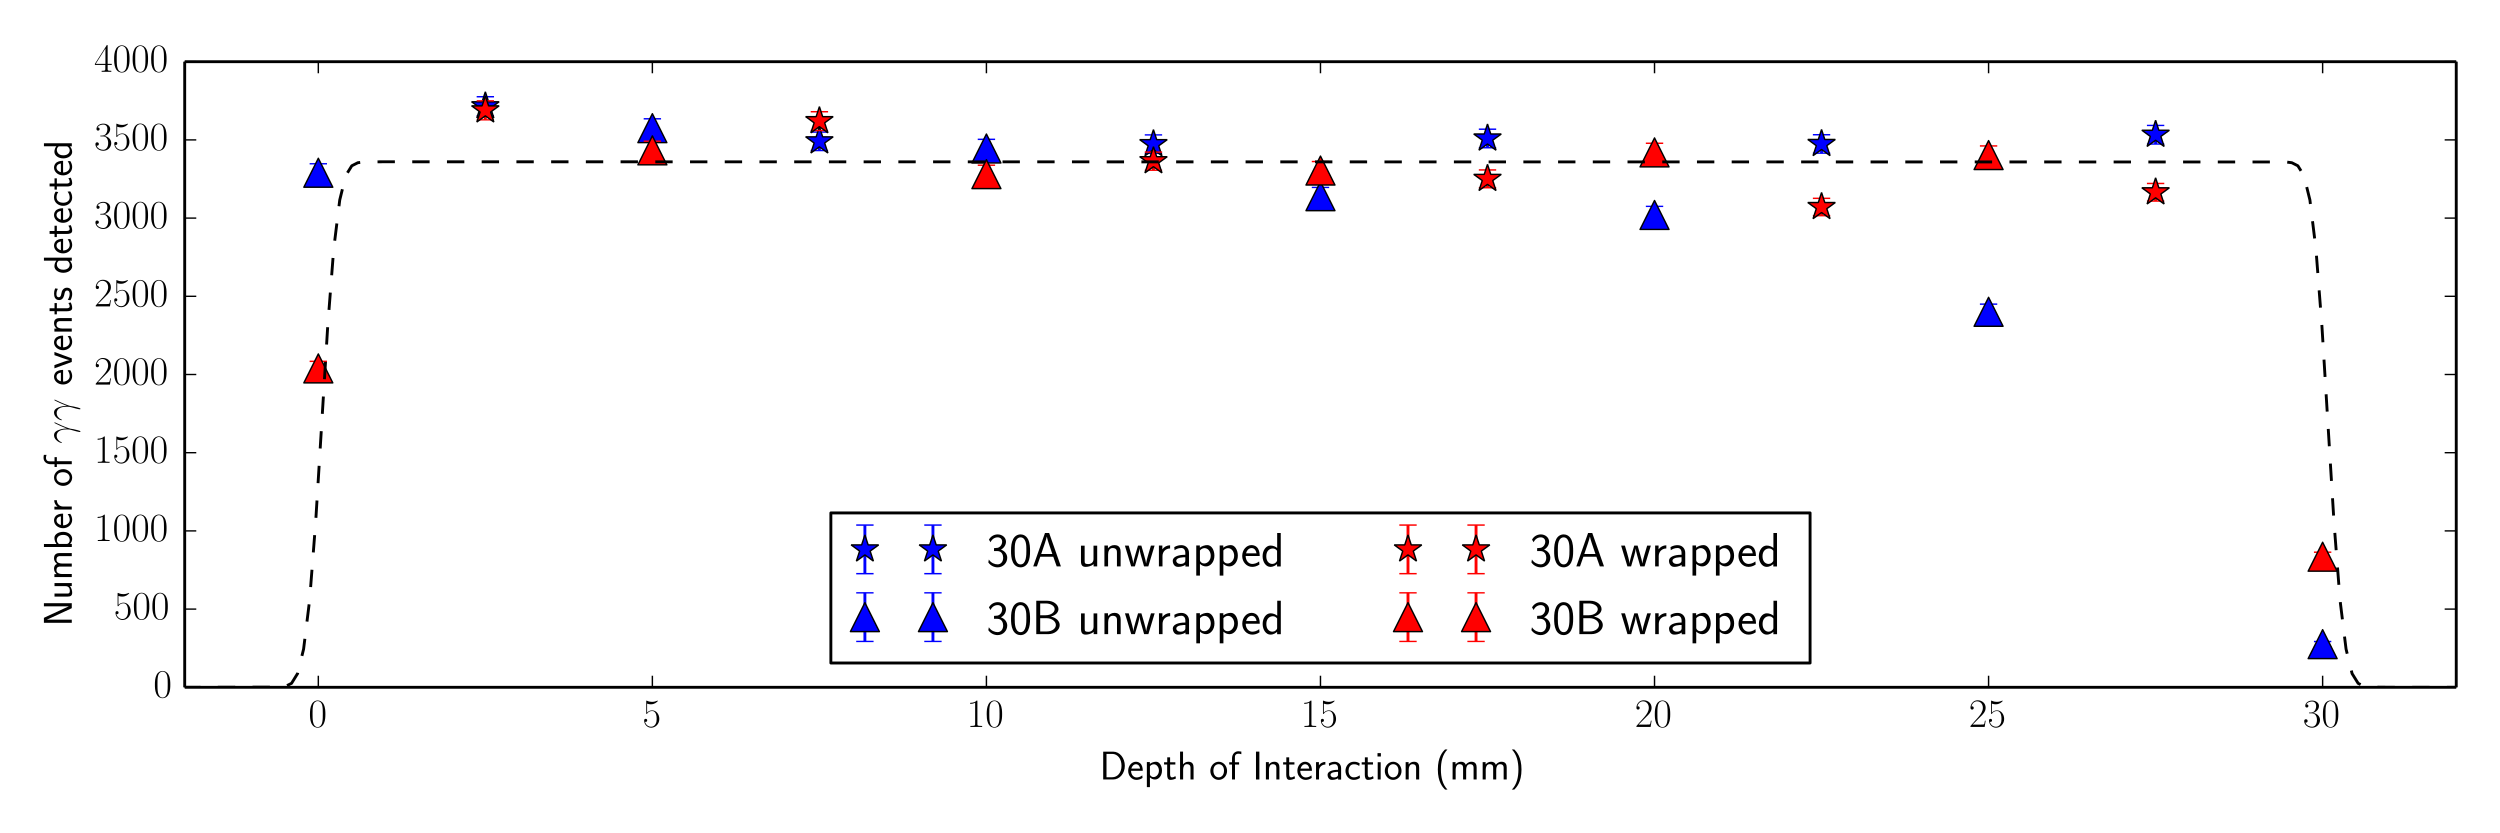 <?xml version="1.0" encoding="utf-8" standalone="no"?>
<!DOCTYPE svg PUBLIC "-//W3C//DTD SVG 1.1//EN"
  "http://www.w3.org/Graphics/SVG/1.1/DTD/svg11.dtd">
<!-- Created with matplotlib (http://matplotlib.org/) -->
<svg height="288pt" version="1.1" viewBox="0 0 864 288" width="864pt" xmlns="http://www.w3.org/2000/svg" xmlns:xlink="http://www.w3.org/1999/xlink">
 <defs>
  <style type="text/css">
*{stroke-linecap:butt;stroke-linejoin:round;}
  </style>
 </defs>
 <g id="figure_1">
  <g id="patch_1">
   <path d="
M0 288
L864 288
L864 0
L0 0
z
" style="fill:#ffffff;"/>
  </g>
  <g id="axes_1">
   <g id="patch_2">
    <path d="
M63.832 237.534
L848.88 237.534
L848.88 21.319
L63.832 21.319
z
" style="fill:#ffffff;"/>
   </g>
   <g id="LineCollection_1">
    <defs>
     <path d="
M283.184 -235.974
L283.184 -242.361" id="C0_0_dd005ab86e"/>
     <path d="
M744.977 -238.225
L744.977 -244.651" id="C0_1_068e85c18d"/>
     <path d="
M514.08 -236.939
L514.08 -243.343" id="C0_2_9e0bfb5cb3"/>
     <path d="
M398.632 -235.009
L398.632 -241.38" id="C0_3_3a2f0aaa76"/>
     <path d="
M629.528 -235.063
L629.528 -241.435" id="C0_4_5a9cac3dca"/>
     <path d="
M167.735 -247.981
L167.735 -254.57" id="C0_5_34512f2966"/>
    </defs>
    <g clip-path="url(#pf228d49d95)">
     <use style="fill:none;stroke:#0000ff;" x="0.0" xlink:href="#C0_0_dd005ab86e" y="288.0"/>
    </g>
    <g clip-path="url(#pf228d49d95)">
     <use style="fill:none;stroke:#0000ff;" x="0.0" xlink:href="#C0_1_068e85c18d" y="288.0"/>
    </g>
    <g clip-path="url(#pf228d49d95)">
     <use style="fill:none;stroke:#0000ff;" x="0.0" xlink:href="#C0_2_9e0bfb5cb3" y="288.0"/>
    </g>
    <g clip-path="url(#pf228d49d95)">
     <use style="fill:none;stroke:#0000ff;" x="0.0" xlink:href="#C0_3_3a2f0aaa76" y="288.0"/>
    </g>
    <g clip-path="url(#pf228d49d95)">
     <use style="fill:none;stroke:#0000ff;" x="0.0" xlink:href="#C0_4_5a9cac3dca" y="288.0"/>
    </g>
    <g clip-path="url(#pf228d49d95)">
     <use style="fill:none;stroke:#0000ff;" x="0.0" xlink:href="#C0_5_34512f2966" y="288.0"/>
    </g>
   </g>
   <g id="LineCollection_2">
    <defs>
     <path d="
M802.701 -64.487
L802.701 -66.282" id="C1_0_1e16db4cd5"/>
     <path d="
M571.804 -210.738
L571.804 -216.679" id="C1_1_5142bb6d1f"/>
     <path d="
M687.252 -177.6
L687.252 -182.898" id="C1_2_e90e1378f1"/>
     <path d="
M456.356 -217.166
L456.356 -223.224" id="C1_3_a135f3eb82"/>
     <path d="
M340.908 -233.509
L340.908 -239.854" id="C1_4_4674675a55"/>
     <path d="
M225.459 -240.476
L225.459 -246.94" id="C1_5_c57f8a6227"/>
     <path d="
M110.011 -225.202
L110.011 -231.403" id="C1_6_d90efc4590"/>
    </defs>
    <g clip-path="url(#pf228d49d95)">
     <use style="fill:none;stroke:#0000ff;" x="0.0" xlink:href="#C1_0_1e16db4cd5" y="288.0"/>
    </g>
    <g clip-path="url(#pf228d49d95)">
     <use style="fill:none;stroke:#0000ff;" x="0.0" xlink:href="#C1_1_5142bb6d1f" y="288.0"/>
    </g>
    <g clip-path="url(#pf228d49d95)">
     <use style="fill:none;stroke:#0000ff;" x="0.0" xlink:href="#C1_2_e90e1378f1" y="288.0"/>
    </g>
    <g clip-path="url(#pf228d49d95)">
     <use style="fill:none;stroke:#0000ff;" x="0.0" xlink:href="#C1_3_a135f3eb82" y="288.0"/>
    </g>
    <g clip-path="url(#pf228d49d95)">
     <use style="fill:none;stroke:#0000ff;" x="0.0" xlink:href="#C1_4_4674675a55" y="288.0"/>
    </g>
    <g clip-path="url(#pf228d49d95)">
     <use style="fill:none;stroke:#0000ff;" x="0.0" xlink:href="#C1_5_c57f8a6227" y="288.0"/>
    </g>
    <g clip-path="url(#pf228d49d95)">
     <use style="fill:none;stroke:#0000ff;" x="0.0" xlink:href="#C1_6_d90efc4590" y="288.0"/>
    </g>
   </g>
   <g id="LineCollection_3">
    <defs>
     <path d="
M283.184 -242.888
L283.184 -249.393" id="C2_0_68d7a0f450"/>
     <path d="
M398.632 -229.168
L398.632 -235.438" id="C2_1_573d7e7adb"/>
     <path d="
M514.08 -223.113
L514.08 -229.277" id="C2_2_b6a5a98b2b"/>
     <path d="
M744.977 -218.505
L744.977 -224.587" id="C2_3_17c2dd6952"/>
     <path d="
M167.735 -246.587
L167.735 -253.153" id="C2_4_93d9c0162a"/>
     <path d="
M629.528 -213.47
L629.528 -219.46" id="C2_5_8fad44266c"/>
    </defs>
    <g clip-path="url(#pf228d49d95)">
     <use style="fill:none;stroke:#ff0000;" x="0.0" xlink:href="#C2_0_68d7a0f450" y="288.0"/>
    </g>
    <g clip-path="url(#pf228d49d95)">
     <use style="fill:none;stroke:#ff0000;" x="0.0" xlink:href="#C2_1_573d7e7adb" y="288.0"/>
    </g>
    <g clip-path="url(#pf228d49d95)">
     <use style="fill:none;stroke:#ff0000;" x="0.0" xlink:href="#C2_2_b6a5a98b2b" y="288.0"/>
    </g>
    <g clip-path="url(#pf228d49d95)">
     <use style="fill:none;stroke:#ff0000;" x="0.0" xlink:href="#C2_3_17c2dd6952" y="288.0"/>
    </g>
    <g clip-path="url(#pf228d49d95)">
     <use style="fill:none;stroke:#ff0000;" x="0.0" xlink:href="#C2_4_93d9c0162a" y="288.0"/>
    </g>
    <g clip-path="url(#pf228d49d95)">
     <use style="fill:none;stroke:#ff0000;" x="0.0" xlink:href="#C2_5_8fad44266c" y="288.0"/>
    </g>
   </g>
   <g id="LineCollection_4">
    <defs>
     <path d="
M456.356 -225.953
L456.356 -232.167" id="C3_0_a6279b67ff"/>
     <path d="
M225.459 -232.865
L225.459 -239.2" id="C3_1_48dc298cf6"/>
     <path d="
M802.701 -94.039
L802.701 -97.162" id="C3_2_6059cbd971"/>
     <path d="
M687.252 -231.258
L687.252 -237.564" id="C3_3_b8caad5b9a"/>
     <path d="
M571.804 -232.169
L571.804 -238.491" id="C3_4_1a43358975"/>
     <path d="
M110.011 -158.241
L110.011 -163.122" id="C3_5_792f2714ff"/>
     <path d="
M340.908 -224.72
L340.908 -230.913" id="C3_6_63094a6a36"/>
    </defs>
    <g clip-path="url(#pf228d49d95)">
     <use style="fill:none;stroke:#ff0000;" x="0.0" xlink:href="#C3_0_a6279b67ff" y="288.0"/>
    </g>
    <g clip-path="url(#pf228d49d95)">
     <use style="fill:none;stroke:#ff0000;" x="0.0" xlink:href="#C3_1_48dc298cf6" y="288.0"/>
    </g>
    <g clip-path="url(#pf228d49d95)">
     <use style="fill:none;stroke:#ff0000;" x="0.0" xlink:href="#C3_2_6059cbd971" y="288.0"/>
    </g>
    <g clip-path="url(#pf228d49d95)">
     <use style="fill:none;stroke:#ff0000;" x="0.0" xlink:href="#C3_3_b8caad5b9a" y="288.0"/>
    </g>
    <g clip-path="url(#pf228d49d95)">
     <use style="fill:none;stroke:#ff0000;" x="0.0" xlink:href="#C3_4_1a43358975" y="288.0"/>
    </g>
    <g clip-path="url(#pf228d49d95)">
     <use style="fill:none;stroke:#ff0000;" x="0.0" xlink:href="#C3_5_792f2714ff" y="288.0"/>
    </g>
    <g clip-path="url(#pf228d49d95)">
     <use style="fill:none;stroke:#ff0000;" x="0.0" xlink:href="#C3_6_63094a6a36" y="288.0"/>
    </g>
   </g>
   <g id="line2d_1">
    <defs>
     <path d="
M3 1.83697e-16
L-3 -1.83697e-16" id="mdde457ef1d" style="stroke:#0000ff;stroke-width:0.5;"/>
    </defs>
    <g clip-path="url(#pf228d49d95)">
     <use style="fill:#0000ff;stroke:#0000ff;stroke-width:0.5;" x="283.184" xlink:href="#mdde457ef1d" y="52.026"/>
     <use style="fill:#0000ff;stroke:#0000ff;stroke-width:0.5;" x="744.977" xlink:href="#mdde457ef1d" y="49.775"/>
     <use style="fill:#0000ff;stroke:#0000ff;stroke-width:0.5;" x="514.08" xlink:href="#mdde457ef1d" y="51.061"/>
     <use style="fill:#0000ff;stroke:#0000ff;stroke-width:0.5;" x="398.632" xlink:href="#mdde457ef1d" y="52.991"/>
     <use style="fill:#0000ff;stroke:#0000ff;stroke-width:0.5;" x="629.528" xlink:href="#mdde457ef1d" y="52.937"/>
     <use style="fill:#0000ff;stroke:#0000ff;stroke-width:0.5;" x="167.735" xlink:href="#mdde457ef1d" y="40.019"/>
    </g>
   </g>
   <g id="line2d_2">
    <g clip-path="url(#pf228d49d95)">
     <use style="fill:#0000ff;stroke:#0000ff;stroke-width:0.5;" x="283.184" xlink:href="#mdde457ef1d" y="45.639"/>
     <use style="fill:#0000ff;stroke:#0000ff;stroke-width:0.5;" x="744.977" xlink:href="#mdde457ef1d" y="43.349"/>
     <use style="fill:#0000ff;stroke:#0000ff;stroke-width:0.5;" x="514.08" xlink:href="#mdde457ef1d" y="44.657"/>
     <use style="fill:#0000ff;stroke:#0000ff;stroke-width:0.5;" x="398.632" xlink:href="#mdde457ef1d" y="46.62"/>
     <use style="fill:#0000ff;stroke:#0000ff;stroke-width:0.5;" x="629.528" xlink:href="#mdde457ef1d" y="46.565"/>
     <use style="fill:#0000ff;stroke:#0000ff;stroke-width:0.5;" x="167.735" xlink:href="#mdde457ef1d" y="33.43"/>
    </g>
   </g>
   <g id="line2d_3">
    <defs>
     <path d="
M3.06162e-16 -5
L-1.123 -1.545
L-4.755 -1.545
L-1.816 0.59
L-2.939 4.045
L-3.5083e-16 1.91
L2.939 4.045
L1.816 0.59
L4.755 -1.545
L1.123 -1.545
z
" id="m2000094e96" style="stroke:#000000;stroke-linejoin:bevel;stroke-width:0.5;"/>
    </defs>
    <g clip-path="url(#pf228d49d95)">
     <use style="fill:#0000ff;stroke:#000000;stroke-linejoin:bevel;stroke-width:0.5;" x="283.184" xlink:href="#m2000094e96" y="48.832"/>
     <use style="fill:#0000ff;stroke:#000000;stroke-linejoin:bevel;stroke-width:0.5;" x="744.977" xlink:href="#m2000094e96" y="46.562"/>
     <use style="fill:#0000ff;stroke:#000000;stroke-linejoin:bevel;stroke-width:0.5;" x="514.08" xlink:href="#m2000094e96" y="47.859"/>
     <use style="fill:#0000ff;stroke:#000000;stroke-linejoin:bevel;stroke-width:0.5;" x="398.632" xlink:href="#m2000094e96" y="49.805"/>
     <use style="fill:#0000ff;stroke:#000000;stroke-linejoin:bevel;stroke-width:0.5;" x="629.528" xlink:href="#m2000094e96" y="49.751"/>
     <use style="fill:#0000ff;stroke:#000000;stroke-linejoin:bevel;stroke-width:0.5;" x="167.735" xlink:href="#m2000094e96" y="36.724"/>
    </g>
   </g>
   <g id="line2d_4">
    <g clip-path="url(#pf228d49d95)">
     <use style="fill:#0000ff;stroke:#0000ff;stroke-width:0.5;" x="802.701" xlink:href="#mdde457ef1d" y="223.514"/>
     <use style="fill:#0000ff;stroke:#0000ff;stroke-width:0.5;" x="571.804" xlink:href="#mdde457ef1d" y="77.262"/>
     <use style="fill:#0000ff;stroke:#0000ff;stroke-width:0.5;" x="687.252" xlink:href="#mdde457ef1d" y="110.4"/>
     <use style="fill:#0000ff;stroke:#0000ff;stroke-width:0.5;" x="456.356" xlink:href="#mdde457ef1d" y="70.834"/>
     <use style="fill:#0000ff;stroke:#0000ff;stroke-width:0.5;" x="340.908" xlink:href="#mdde457ef1d" y="54.491"/>
     <use style="fill:#0000ff;stroke:#0000ff;stroke-width:0.5;" x="225.459" xlink:href="#mdde457ef1d" y="47.524"/>
     <use style="fill:#0000ff;stroke:#0000ff;stroke-width:0.5;" x="110.011" xlink:href="#mdde457ef1d" y="62.798"/>
    </g>
   </g>
   <g id="line2d_5">
    <g clip-path="url(#pf228d49d95)">
     <use style="fill:#0000ff;stroke:#0000ff;stroke-width:0.5;" x="802.701" xlink:href="#mdde457ef1d" y="221.718"/>
     <use style="fill:#0000ff;stroke:#0000ff;stroke-width:0.5;" x="571.804" xlink:href="#mdde457ef1d" y="71.321"/>
     <use style="fill:#0000ff;stroke:#0000ff;stroke-width:0.5;" x="687.252" xlink:href="#mdde457ef1d" y="105.102"/>
     <use style="fill:#0000ff;stroke:#0000ff;stroke-width:0.5;" x="456.356" xlink:href="#mdde457ef1d" y="64.776"/>
     <use style="fill:#0000ff;stroke:#0000ff;stroke-width:0.5;" x="340.908" xlink:href="#mdde457ef1d" y="48.146"/>
     <use style="fill:#0000ff;stroke:#0000ff;stroke-width:0.5;" x="225.459" xlink:href="#mdde457ef1d" y="41.06"/>
     <use style="fill:#0000ff;stroke:#0000ff;stroke-width:0.5;" x="110.011" xlink:href="#mdde457ef1d" y="56.597"/>
    </g>
   </g>
   <g id="line2d_6">
    <defs>
     <path d="
M0 -5
L-5 5
L5 5
z
" id="m225e1ef6c6" style="stroke:#000000;stroke-linejoin:miter;stroke-width:0.5;"/>
    </defs>
    <g clip-path="url(#pf228d49d95)">
     <use style="fill:#0000ff;stroke:#000000;stroke-linejoin:miter;stroke-width:0.5;" x="802.701" xlink:href="#m225e1ef6c6" y="222.616"/>
     <use style="fill:#0000ff;stroke:#000000;stroke-linejoin:miter;stroke-width:0.5;" x="571.804" xlink:href="#m225e1ef6c6" y="74.292"/>
     <use style="fill:#0000ff;stroke:#000000;stroke-linejoin:miter;stroke-width:0.5;" x="687.252" xlink:href="#m225e1ef6c6" y="107.751"/>
     <use style="fill:#0000ff;stroke:#000000;stroke-linejoin:miter;stroke-width:0.5;" x="456.356" xlink:href="#m225e1ef6c6" y="67.805"/>
     <use style="fill:#0000ff;stroke:#000000;stroke-linejoin:miter;stroke-width:0.5;" x="340.908" xlink:href="#m225e1ef6c6" y="51.319"/>
     <use style="fill:#0000ff;stroke:#000000;stroke-linejoin:miter;stroke-width:0.5;" x="225.459" xlink:href="#m225e1ef6c6" y="44.292"/>
     <use style="fill:#0000ff;stroke:#000000;stroke-linejoin:miter;stroke-width:0.5;" x="110.011" xlink:href="#m225e1ef6c6" y="59.697"/>
    </g>
   </g>
   <g id="line2d_7">
    <defs>
     <path d="
M3 1.83697e-16
L-3 -1.83697e-16" id="m12d35e2592" style="stroke:#ff0000;stroke-width:0.5;"/>
    </defs>
    <g clip-path="url(#pf228d49d95)">
     <use style="fill:#ff0000;stroke:#ff0000;stroke-width:0.5;" x="283.184" xlink:href="#m12d35e2592" y="45.112"/>
     <use style="fill:#ff0000;stroke:#ff0000;stroke-width:0.5;" x="398.632" xlink:href="#m12d35e2592" y="58.832"/>
     <use style="fill:#ff0000;stroke:#ff0000;stroke-width:0.5;" x="514.08" xlink:href="#m12d35e2592" y="64.887"/>
     <use style="fill:#ff0000;stroke:#ff0000;stroke-width:0.5;" x="744.977" xlink:href="#m12d35e2592" y="69.495"/>
     <use style="fill:#ff0000;stroke:#ff0000;stroke-width:0.5;" x="167.735" xlink:href="#m12d35e2592" y="41.413"/>
     <use style="fill:#ff0000;stroke:#ff0000;stroke-width:0.5;" x="629.528" xlink:href="#m12d35e2592" y="74.53"/>
    </g>
   </g>
   <g id="line2d_8">
    <g clip-path="url(#pf228d49d95)">
     <use style="fill:#ff0000;stroke:#ff0000;stroke-width:0.5;" x="283.184" xlink:href="#m12d35e2592" y="38.607"/>
     <use style="fill:#ff0000;stroke:#ff0000;stroke-width:0.5;" x="398.632" xlink:href="#m12d35e2592" y="52.562"/>
     <use style="fill:#ff0000;stroke:#ff0000;stroke-width:0.5;" x="514.08" xlink:href="#m12d35e2592" y="58.723"/>
     <use style="fill:#ff0000;stroke:#ff0000;stroke-width:0.5;" x="744.977" xlink:href="#m12d35e2592" y="63.413"/>
     <use style="fill:#ff0000;stroke:#ff0000;stroke-width:0.5;" x="167.735" xlink:href="#m12d35e2592" y="34.847"/>
     <use style="fill:#ff0000;stroke:#ff0000;stroke-width:0.5;" x="629.528" xlink:href="#m12d35e2592" y="68.54"/>
    </g>
   </g>
   <g id="line2d_9">
    <defs>
     <path d="
M3.06162e-16 -5
L-1.123 -1.545
L-4.755 -1.545
L-1.816 0.59
L-2.939 4.045
L-3.5083e-16 1.91
L2.939 4.045
L1.816 0.59
L4.755 -1.545
L1.123 -1.545
z
" id="m46c0476064" style="stroke:#000000;stroke-linejoin:bevel;stroke-width:0.5;"/>
    </defs>
    <g clip-path="url(#pf228d49d95)">
     <use style="fill:#ff0000;stroke:#000000;stroke-linejoin:bevel;stroke-width:0.5;" x="283.184" xlink:href="#m46c0476064" y="41.859"/>
     <use style="fill:#ff0000;stroke:#000000;stroke-linejoin:bevel;stroke-width:0.5;" x="398.632" xlink:href="#m46c0476064" y="55.697"/>
     <use style="fill:#ff0000;stroke:#000000;stroke-linejoin:bevel;stroke-width:0.5;" x="514.08" xlink:href="#m46c0476064" y="61.805"/>
     <use style="fill:#ff0000;stroke:#000000;stroke-linejoin:bevel;stroke-width:0.5;" x="744.977" xlink:href="#m46c0476064" y="66.454"/>
     <use style="fill:#ff0000;stroke:#000000;stroke-linejoin:bevel;stroke-width:0.5;" x="167.735" xlink:href="#m46c0476064" y="38.13"/>
     <use style="fill:#ff0000;stroke:#000000;stroke-linejoin:bevel;stroke-width:0.5;" x="629.528" xlink:href="#m46c0476064" y="71.535"/>
    </g>
   </g>
   <g id="line2d_10">
    <g clip-path="url(#pf228d49d95)">
     <use style="fill:#ff0000;stroke:#ff0000;stroke-width:0.5;" x="456.356" xlink:href="#m12d35e2592" y="62.047"/>
     <use style="fill:#ff0000;stroke:#ff0000;stroke-width:0.5;" x="225.459" xlink:href="#m12d35e2592" y="55.135"/>
     <use style="fill:#ff0000;stroke:#ff0000;stroke-width:0.5;" x="802.701" xlink:href="#m12d35e2592" y="193.961"/>
     <use style="fill:#ff0000;stroke:#ff0000;stroke-width:0.5;" x="687.252" xlink:href="#m12d35e2592" y="56.742"/>
     <use style="fill:#ff0000;stroke:#ff0000;stroke-width:0.5;" x="571.804" xlink:href="#m12d35e2592" y="55.831"/>
     <use style="fill:#ff0000;stroke:#ff0000;stroke-width:0.5;" x="110.011" xlink:href="#m12d35e2592" y="129.759"/>
     <use style="fill:#ff0000;stroke:#ff0000;stroke-width:0.5;" x="340.908" xlink:href="#m12d35e2592" y="63.28"/>
    </g>
   </g>
   <g id="line2d_11">
    <g clip-path="url(#pf228d49d95)">
     <use style="fill:#ff0000;stroke:#ff0000;stroke-width:0.5;" x="456.356" xlink:href="#m12d35e2592" y="55.833"/>
     <use style="fill:#ff0000;stroke:#ff0000;stroke-width:0.5;" x="225.459" xlink:href="#m12d35e2592" y="48.8"/>
     <use style="fill:#ff0000;stroke:#ff0000;stroke-width:0.5;" x="802.701" xlink:href="#m12d35e2592" y="190.837"/>
     <use style="fill:#ff0000;stroke:#ff0000;stroke-width:0.5;" x="687.252" xlink:href="#m12d35e2592" y="50.436"/>
     <use style="fill:#ff0000;stroke:#ff0000;stroke-width:0.5;" x="571.804" xlink:href="#m12d35e2592" y="49.509"/>
     <use style="fill:#ff0000;stroke:#ff0000;stroke-width:0.5;" x="110.011" xlink:href="#m12d35e2592" y="124.878"/>
     <use style="fill:#ff0000;stroke:#ff0000;stroke-width:0.5;" x="340.908" xlink:href="#m12d35e2592" y="57.087"/>
    </g>
   </g>
   <g id="line2d_12">
    <defs>
     <path d="
M0 -5
L-5 5
L5 5
z
" id="m9dfe19d8d5" style="stroke:#000000;stroke-linejoin:miter;stroke-width:0.5;"/>
    </defs>
    <g clip-path="url(#pf228d49d95)">
     <use style="fill:#ff0000;stroke:#000000;stroke-linejoin:miter;stroke-width:0.5;" x="456.356" xlink:href="#m9dfe19d8d5" y="58.94"/>
     <use style="fill:#ff0000;stroke:#000000;stroke-linejoin:miter;stroke-width:0.5;" x="225.459" xlink:href="#m9dfe19d8d5" y="51.967"/>
     <use style="fill:#ff0000;stroke:#000000;stroke-linejoin:miter;stroke-width:0.5;" x="802.701" xlink:href="#m9dfe19d8d5" y="192.399"/>
     <use style="fill:#ff0000;stroke:#000000;stroke-linejoin:miter;stroke-width:0.5;" x="687.252" xlink:href="#m9dfe19d8d5" y="53.589"/>
     <use style="fill:#ff0000;stroke:#000000;stroke-linejoin:miter;stroke-width:0.5;" x="571.804" xlink:href="#m9dfe19d8d5" y="52.67"/>
     <use style="fill:#ff0000;stroke:#000000;stroke-linejoin:miter;stroke-width:0.5;" x="110.011" xlink:href="#m9dfe19d8d5" y="127.319"/>
     <use style="fill:#ff0000;stroke:#000000;stroke-linejoin:miter;stroke-width:0.5;" x="340.908" xlink:href="#m9dfe19d8d5" y="60.184"/>
    </g>
   </g>
   <g id="line2d_13">
    <path clip-path="url(#pf228d49d95)" d="
M63.277 237.534
L96.592 237.472
L98.675 237.208
L100.757 236.15
L102.839 232.791
L104.921 224.33
L107.003 207.411
L109.086 180.556
L113.25 112.892
L115.332 86.037
L117.415 69.118
L119.497 60.657
L121.579 57.298
L123.661 56.24
L125.744 55.975
L131.99 55.913
L789.976 55.975
L792.058 56.24
L794.14 57.298
L796.223 60.657
L798.305 69.118
L800.387 86.037
L802.469 112.892
L806.634 180.556
L808.716 207.411
L810.798 224.33
L812.881 232.791
L814.963 236.15
L817.045 237.208
L819.127 237.472
L825.374 237.534
L850.361 237.534
L850.361 237.534" style="fill:none;stroke:#000000;stroke-dasharray:6,6;stroke-dashoffset:0.0;"/>
   </g>
   <g id="matplotlib.axis_1">
    <g id="xtick_1">
     <g id="line2d_14">
      <defs>
       <path d="
M0 0
L0 -4" id="m93b0483c22" style="stroke:#000000;stroke-width:0.5;"/>
      </defs>
      <g>
       <use style="stroke:#000000;stroke-width:0.5;" x="110.011" xlink:href="#m93b0483c22" y="237.534"/>
      </g>
     </g>
     <g id="line2d_15">
      <defs>
       <path d="
M0 0
L0 4" id="m741efc42ff" style="stroke:#000000;stroke-width:0.5;"/>
      </defs>
      <g>
       <use style="stroke:#000000;stroke-width:0.5;" x="110.011" xlink:href="#m741efc42ff" y="21.319"/>
      </g>
     </g>
     <g id="text_1">
      <!-- $0$ -->
      <defs>
       <path d="
M42 31.641
C42 37.75 41.906 48.125 37.703 56.109
C34 63.109 28.094 65.594 22.906 65.594
C18.094 65.594 12 63.406 8.203 56.203
C4.203 48.719 3.797 39.438 3.797 31.641
C3.797 25.953 3.906 17.281 7 9.672
C11.297 -0.609 19 -2 22.906 -2
C27.5 -2 34.5 -0.109 38.594 9.375
C41.594 16.281 42 24.359 42 31.641
M22.906 -0.406
C16.5 -0.406 12.703 5.078 11.297 12.688
C10.203 18.562 10.203 27.156 10.203 32.75
C10.203 40.438 10.203 46.828 11.5 52.922
C13.406 61.391 19 64 22.906 64
C27 64 32.297 61.297 34.203 53.125
C35.5 47.438 35.594 40.734 35.594 32.75
C35.594 26.25 35.594 18.266 34.406 12.375
C32.297 1.484 26.406 -0.406 22.906 -0.406" id="CMR17-48"/>
      </defs>
      <g transform="translate(106.597 251.22)scale(0.14 -0.14)">
       <use transform="scale(0.996)" xlink:href="#CMR17-48"/>
      </g>
     </g>
    </g>
    <g id="xtick_2">
     <g id="line2d_16">
      <g>
       <use style="stroke:#000000;stroke-width:0.5;" x="225.459" xlink:href="#m93b0483c22" y="237.534"/>
      </g>
     </g>
     <g id="line2d_17">
      <g>
       <use style="stroke:#000000;stroke-width:0.5;" x="225.459" xlink:href="#m741efc42ff" y="21.319"/>
      </g>
     </g>
     <g id="text_2">
      <!-- $5$ -->
      <defs>
       <path d="
M11.406 57.688
C12.406 57.281 16.5 56 20.703 56
C30 56 35.094 61.016 38 63.922
C38 64.734 38 65.25 37.406 65.25
C37.297 65.25 37.094 65.25 36.297 64.828
C32.797 63.312 28.703 62.078 23.703 62.078
C20.703 62.078 16.203 62.5 11.297 64.734
C10.203 65.25 10 65.25 9.906 65.25
C9.406 65.25 9.297 65.141 9.297 63.156
L9.297 34.281
C9.297 32.5 9.297 32 10.297 32
C10.797 32 11 32.203 11.5 32.906
C14.703 37.484 19.094 39.406 24.094 39.406
C27.594 39.406 35.094 37.219 35.094 20.141
C35.094 16.953 35.094 11.172 32.094 6.578
C29.594 2.484 25.703 0.391 21.406 0.391
C14.797 0.391 8.094 5 6.297 12.719
C6.703 12.609 7.5 12.422 7.906 12.422
C9.203 12.422 11.703 13.125 11.703 16.219
C11.703 18.906 9.797 20 7.906 20
C5.594 20 4.094 18.594 4.094 15.797
C4.094 7.094 11 -2 21.594 -2
C31.906 -2 41.703 6.875 41.703 19.75
C41.703 31.719 33.906 41 24.203 41
C19.094 41 14.797 39.094 11.406 35.453
z
" id="CMR17-53"/>
      </defs>
      <g transform="translate(222.045 251.22)scale(0.14 -0.14)">
       <use transform="scale(0.996)" xlink:href="#CMR17-53"/>
      </g>
     </g>
    </g>
    <g id="xtick_3">
     <g id="line2d_18">
      <g>
       <use style="stroke:#000000;stroke-width:0.5;" x="340.908" xlink:href="#m93b0483c22" y="237.534"/>
      </g>
     </g>
     <g id="line2d_19">
      <g>
       <use style="stroke:#000000;stroke-width:0.5;" x="340.908" xlink:href="#m741efc42ff" y="21.319"/>
      </g>
     </g>
     <g id="text_3">
      <!-- $10$ -->
      <defs>
       <path d="
M26.594 63.312
C26.594 65.406 26.5 65.5 25.094 65.5
C21.203 61.188 15.297 59.797 9.703 59.797
C9.406 59.797 8.906 59.797 8.797 59.5
C8.703 59.297 8.703 59.094 8.703 57
C11.797 57 17 57.594 21 59.984
L21 7.203
C21 3.688 20.797 2.5 12.203 2.5
L9.203 2.5
L9.203 0
C14 0 19 0 23.797 0
C28.594 0 33.594 0 38.406 0
L38.406 2.5
L35.406 2.5
C26.797 2.5 26.594 3.594 26.594 7.156
z
" id="CMR17-49"/>
      </defs>
      <g transform="translate(334.079 251.22)scale(0.14 -0.14)">
       <use transform="scale(0.996)" xlink:href="#CMR17-49"/>
       <use transform="translate(45.69 0.0)scale(0.996)" xlink:href="#CMR17-48"/>
      </g>
     </g>
    </g>
    <g id="xtick_4">
     <g id="line2d_20">
      <g>
       <use style="stroke:#000000;stroke-width:0.5;" x="456.356" xlink:href="#m93b0483c22" y="237.534"/>
      </g>
     </g>
     <g id="line2d_21">
      <g>
       <use style="stroke:#000000;stroke-width:0.5;" x="456.356" xlink:href="#m741efc42ff" y="21.319"/>
      </g>
     </g>
     <g id="text_4">
      <!-- $15$ -->
      <g transform="translate(449.527 251.22)scale(0.14 -0.14)">
       <use transform="scale(0.996)" xlink:href="#CMR17-49"/>
       <use transform="translate(45.69 0.0)scale(0.996)" xlink:href="#CMR17-53"/>
      </g>
     </g>
    </g>
    <g id="xtick_5">
     <g id="line2d_22">
      <g>
       <use style="stroke:#000000;stroke-width:0.5;" x="571.804" xlink:href="#m93b0483c22" y="237.534"/>
      </g>
     </g>
     <g id="line2d_23">
      <g>
       <use style="stroke:#000000;stroke-width:0.5;" x="571.804" xlink:href="#m741efc42ff" y="21.319"/>
      </g>
     </g>
     <g id="text_5">
      <!-- $20$ -->
      <defs>
       <path d="
M41.703 15.453
L39.906 15.453
C38.906 8.375 38.094 7.172 37.703 6.562
C37.203 5.766 30 5.766 28.594 5.766
L9.406 5.766
C13 9.672 20 16.75 28.5 24.953
C34.594 30.734 41.703 37.531 41.703 47.422
C41.703 59.219 32.297 66 21.797 66
C10.797 66 4.094 56.312 4.094 47.344
C4.094 43.438 7 42.938 8.203 42.938
C9.203 42.938 12.203 43.547 12.203 47.031
C12.203 50.109 9.594 51 8.203 51
C7.594 51 7 50.906 6.594 50.703
C8.5 59.219 14.297 63.406 20.406 63.406
C29.094 63.406 34.797 56.516 34.797 47.422
C34.797 38.734 29.703 31.25 24 24.75
L4.094 2.281
L4.094 0
L39.297 0
z
" id="CMR17-50"/>
      </defs>
      <g transform="translate(564.976 251.22)scale(0.14 -0.14)">
       <use transform="scale(0.996)" xlink:href="#CMR17-50"/>
       <use transform="translate(45.69 0.0)scale(0.996)" xlink:href="#CMR17-48"/>
      </g>
     </g>
    </g>
    <g id="xtick_6">
     <g id="line2d_24">
      <g>
       <use style="stroke:#000000;stroke-width:0.5;" x="687.252" xlink:href="#m93b0483c22" y="237.534"/>
      </g>
     </g>
     <g id="line2d_25">
      <g>
       <use style="stroke:#000000;stroke-width:0.5;" x="687.252" xlink:href="#m741efc42ff" y="21.319"/>
      </g>
     </g>
     <g id="text_6">
      <!-- $25$ -->
      <g transform="translate(680.424 251.22)scale(0.14 -0.14)">
       <use transform="scale(0.996)" xlink:href="#CMR17-50"/>
       <use transform="translate(45.69 0.0)scale(0.996)" xlink:href="#CMR17-53"/>
      </g>
     </g>
    </g>
    <g id="xtick_7">
     <g id="line2d_26">
      <g>
       <use style="stroke:#000000;stroke-width:0.5;" x="802.701" xlink:href="#m93b0483c22" y="237.534"/>
      </g>
     </g>
     <g id="line2d_27">
      <g>
       <use style="stroke:#000000;stroke-width:0.5;" x="802.701" xlink:href="#m741efc42ff" y="21.319"/>
      </g>
     </g>
     <g id="text_7">
      <!-- $30$ -->
      <defs>
       <path d="
M22.094 33.703
C31 33.703 34.906 25.969 34.906 17.031
C34.906 5 28.5 0.391 22.703 0.391
C17.406 0.391 8.797 3.031 6.094 10.828
C6.594 10.625 7.094 10.625 7.594 10.625
C10 10.625 11.797 12.219 11.797 14.812
C11.797 17.703 9.594 19 7.594 19
C5.906 19 3.297 18.203 3.297 14.469
C3.297 5.234 12.297 -2 22.906 -2
C34 -2 42.5 6.719 42.5 16.953
C42.5 26.672 34.5 33.688 25 34.797
C32.594 36.375 39.906 43.062 39.906 52.016
C39.906 59.688 32 65.297 23 65.297
C13.906 65.297 5.906 59.828 5.906 52.016
C5.906 48.594 8.5 48 9.797 48
C11.906 48 13.703 49.297 13.703 51.891
C13.703 54.469 11.906 55.766 9.797 55.766
C9.406 55.766 8.906 55.766 8.5 55.562
C11.406 61.859 19.297 63 22.797 63
C26.297 63 32.906 61.328 32.906 51.875
C32.906 49.109 32.5 44.188 29.094 39.844
C26.094 36 22.703 36 19.406 35.594
C18.906 35.594 16.594 35.594 16.203 35.594
C15.5 35.484 15.094 35.391 15.094 34.594
C15.094 33.812 15.203 33.703 17.203 33.703
z
" id="CMR17-51"/>
      </defs>
      <g transform="translate(795.872 251.22)scale(0.14 -0.14)">
       <use transform="scale(0.996)" xlink:href="#CMR17-51"/>
       <use transform="translate(45.69 0.0)scale(0.996)" xlink:href="#CMR17-48"/>
      </g>
     </g>
    </g>
    <g id="text_8">
     <!-- Depth of Interaction (mm) -->
     <defs>
      <path d="
M11.297 -25
C16.703 -19.516 29.094 -6.781 29.094 24.672
C29.094 56.234 16.703 68.875 11.297 74.453
L5.203 74.453
C17.5 61.703 21.5 43.891 21.5 24.781
C21.5 5.766 17.703 -12.156 5.203 -25
z
" id="CMSS17-41"/>
      <path d="
M14.906 21.297
C14.906 30.703 21.797 37 30.594 37
L30.594 43.578
C24.203 43.578 18.203 40.391 14.594 35.203
L14.594 43.094
L7.5 43.094
L7.5 0
L14.906 0
z
" id="CMSS17-114"/>
      <path d="
M40.906 29.328
C40.906 35.672 39.406 44 28.094 44
C21.797 44 17.703 40.922 14.797 37.531
L14.797 69.078
L7.406 69.078
L7.406 0
L15 0
L15 24.359
C15 30.688 17.406 37.938 24.203 37.938
C33 37.938 33.297 32 33.297 28.578
L33.297 0
L40.906 0
z
" id="CMSS17-104"/>
      <path d="
M16.703 37
L29.703 37
L29.703 42.766
L16.703 42.766
L16.703 55
L9.594 55
L9.594 42.766
L1.703 42.766
L1.703 37
L9.406 37
L9.406 11.703
C9.406 6 10.703 -1 17.297 -1
C22.297 -1 26.906 0.391 31.297 2.688
L29.703 8.562
C27.297 6.469 24.406 5.266 21.297 5.266
C16.906 5.266 16.703 10.875 16.703 13.375
z
" id="CMSS17-116"/>
      <path d="
M44.203 21.188
C44.203 34 34.703 44 23.5 44
C12 44 2.703 33.703 2.703 21.188
C2.703 8.5 12.297 -1 23.406 -1
C34.797 -1 44.203 8.797 44.203 21.188
M23.5 5.266
C16.406 5.266 10.297 11.078 10.297 22
C10.297 33.609 17.406 37.922 23.406 37.922
C29.906 37.922 36.594 33.219 36.594 22
C36.594 10.672 30.094 5.266 23.5 5.266" id="CMSS17-111"/>
      <path d="
M40.906 29.328
C40.906 35.672 39.406 44 28.094 44
C21.703 44 17.5 40.719 14.703 37.328
L14.703 43.094
L7.406 43.094
L7.406 0
L15 0
L15 24.359
C15 30.688 17.406 37.938 24.203 37.938
C33 37.938 33.297 32 33.297 28.578
L33.297 0
L40.906 0
z
" id="CMSS17-110"/>
      <path d="
M15.094 5.203
C18.406 2.016 22.906 -0.078 27.703 -0.078
C37 -0.078 45 9.422 45 22.062
C45 33.734 39 44 30.406 44
C25.406 44 19.406 42.219 14.906 38.625
L14.906 43.203
L7.5 43.203
L7.5 -19
L15.094 -19
z

M15.094 32.812
C15.906 34 19.297 37.734 24.797 37.734
C31.797 37.734 37.406 30.625 37.406 22.062
C37.406 12.297 30.594 6 23.906 6
C21.906 6 19.797 6.484 17.797 8.172
C15.094 10.531 15.094 12 15.094 13.391
z
" id="CMSS17-112"/>
      <path d="
M39.094 21.516
C39.094 24.844 38.906 31.297 35.703 36.641
C32.203 42.391 26.5 44 22.203 44
C11.797 44 3 34.188 3 21.484
C3 9.094 12.094 -1 23.594 -1
C28.094 -1 33.594 0.297 38.594 3.875
C38.594 4.281 38.406 6.469 38.297 6.562
C38.297 6.766 38 9.828 38 10.234
C33.203 6.359 27.703 5.078 23.703 5.078
C17.297 5.078 10.406 10.422 10.094 21.516
z

M10.906 27
C12.203 32.562 16.594 37.828 22.203 37.828
C23.703 37.828 30.703 37.828 32.5 27
z
" id="CMSS17-101"/>
      <path d="
M25.203 74.453
C19.797 68.969 7.406 56.234 7.406 24.781
C7.406 -6.781 19.797 -19.422 25.203 -25
L31.297 -25
C19 -12.25 15 5.562 15 24.672
C15 43.688 18.797 61.609 31.297 74.453
z
" id="CMSS17-40"/>
      <path d="
M67 29.328
C67 36.062 65.297 44 54.094 44
C46.594 44 42.094 39.312 40.094 36.422
C38.297 41.719 34.094 44 28.094 44
C21.297 44 17 40.125 14.703 37.328
L14.703 43.094
L7.406 43.094
L7.406 0
L15 0
L15 24.359
C15 30.297 17.203 37.938 24.297 37.938
C33.406 37.938 33.406 31.5 33.406 28.578
L33.406 0
L41 0
L41 24.359
C41 30.297 43.203 37.938 50.297 37.938
C59.406 37.938 59.406 31.5 59.406 28.578
L59.406 0
L67 0
z
" id="CMSS17-109"/>
      <path d="
M8.906 69
L8.906 0
L33.5 0
C49.906 0 62.5 15.312 62.5 33.906
C62.5 53.094 49.906 69 33.5 69
z

M17.094 5.578
L17.094 63.422
L31.297 63.422
C44.703 63.422 54.297 51.203 54.297 33.906
C54.297 17.297 44.797 5.578 31.297 5.578
z
" id="CMSS17-68"/>
      <path d="
M37.594 27.984
C37.594 37.375 30.906 43.875 21.906 43.875
C17.5 43.875 12.703 43.078 7.203 39.891
L7.797 33.359
C10.297 35.125 14.594 38 21.797 38
C26.906 38 30 34.062 30 27.844
L30 24
C14 24 4 19.344 4 11.344
C4 7.203 6.5 -1 14.797 -1
C16.297 -1 24.406 -1 30.203 3.391
L30.203 -0.297
L37.594 -0.297
z

M30 12.75
C30 10.953 30 8.562 27 6.781
C24.406 5.078 21.094 5.078 19.703 5.078
C14.703 5.078 11.297 7.984 11.297 11.625
C11.297 18.922 26.906 18.922 30 18.922
z
" id="CMSS17-97"/>
      <path d="
M15.297 65.359
L6.906 65.359
L6.906 57
L15.297 57
z

M14.797 42.797
L7.406 42.797
L7.406 0
L14.797 0
z
" id="CMSS17-105"/>
      <path d="
M16.797 37
L26.906 37
L26.906 42.766
L16.594 42.766
L16.594 55.609
C16.594 62.719 22 63.938 25.094 63.938
C26.094 63.938 28.906 63.938 32.5 62.641
L32.5 69.203
C30.203 69.703 27.406 70 25.203 70
C15.906 70 9.406 62.391 9.406 52.484
L9.406 42.766
L2.5 42.766
L2.5 37
L9.406 37
L9.406 0
L16.797 0
z
" id="CMSS17-102"/>
      <path d="
M38.5 39.719
C38.5 40.406 33.906 42.406 32.703 42.797
C29.406 44 25.203 44 24.094 44
C11.094 44 3.297 32.703 3.297 21.297
C3.297 9.297 12 -1 23.703 -1
C30.406 -1 35.203 1.188 39.094 3.781
L38.5 10.375
C34.203 7.078 29.203 5.266 23.797 5.266
C16 5.266 10.906 12.094 10.906 21.391
C10.906 28.609 14.203 37.719 24.203 37.719
C29.703 37.719 32.797 36.609 37.406 33.516
z
" id="CMSS17-99"/>
      <path d="
M17.094 69.078
L8.703 69.078
L8.703 0
L17.094 0
z
" id="CMSS17-73"/>
     </defs>
     <g transform="translate(380.024 269.393)scale(0.14 -0.14)">
      <use transform="scale(0.996)" xlink:href="#CMSS17-68"/>
      <use transform="translate(67.543 0.0)scale(0.996)" xlink:href="#CMSS17-101"/>
      <use transform="translate(109.182 0.0)scale(0.996)" xlink:href="#CMSS17-112"/>
      <use transform="translate(157.387 0.0)scale(0.996)" xlink:href="#CMSS17-116"/>
      <use transform="translate(191.218 0.0)scale(0.996)" xlink:href="#CMSS17-104"/>
      <use transform="translate(270.652 0.0)scale(0.996)" xlink:href="#CMSS17-111"/>
      <use transform="translate(317.496 0.0)scale(0.996)" xlink:href="#CMSS17-102"/>
      <use transform="translate(377.352 0.0)scale(0.996)" xlink:href="#CMSS17-73"/>
      <use transform="translate(403.136 0.0)scale(0.996)" xlink:href="#CMSS17-110"/>
      <use transform="translate(451.34 0.0)scale(0.996)" xlink:href="#CMSS17-116"/>
      <use transform="translate(485.172 0.0)scale(0.996)" xlink:href="#CMSS17-101"/>
      <use transform="translate(526.811 0.0)scale(0.996)" xlink:href="#CMSS17-114"/>
      <use transform="translate(558.721 0.0)scale(0.996)" xlink:href="#CMSS17-97"/>
      <use transform="translate(603.643 0.0)scale(0.996)" xlink:href="#CMSS17-99"/>
      <use transform="translate(645.281 0.0)scale(0.996)" xlink:href="#CMSS17-116"/>
      <use transform="translate(679.113 0.0)scale(0.996)" xlink:href="#CMSS17-105"/>
      <use transform="translate(701.294 0.0)scale(0.996)" xlink:href="#CMSS17-111"/>
      <use transform="translate(748.137 0.0)scale(0.996)" xlink:href="#CMSS17-110"/>
      <use transform="translate(827.571 0.0)scale(0.996)" xlink:href="#CMSS17-40"/>
      <use transform="translate(864.005 0.0)scale(0.996)" xlink:href="#CMSS17-109"/>
      <use transform="translate(938.235 0.0)scale(0.996)" xlink:href="#CMSS17-109"/>
      <use transform="translate(1012.464 0.0)scale(0.996)" xlink:href="#CMSS17-41"/>
     </g>
    </g>
   </g>
   <g id="matplotlib.axis_2">
    <g id="ytick_1">
     <g id="line2d_28">
      <defs>
       <path d="
M0 0
L4 0" id="m728421d6d4" style="stroke:#000000;stroke-width:0.5;"/>
      </defs>
      <g>
       <use style="stroke:#000000;stroke-width:0.5;" x="63.832" xlink:href="#m728421d6d4" y="237.534"/>
      </g>
     </g>
     <g id="line2d_29">
      <defs>
       <path d="
M0 0
L-4 0" id="mcb0005524f" style="stroke:#000000;stroke-width:0.5;"/>
      </defs>
      <g>
       <use style="stroke:#000000;stroke-width:0.5;" x="848.88" xlink:href="#mcb0005524f" y="237.534"/>
      </g>
     </g>
     <g id="text_9">
      <!-- $0$ -->
      <g transform="translate(53.003 241.021)scale(0.14 -0.14)">
       <use transform="scale(0.996)" xlink:href="#CMR17-48"/>
      </g>
     </g>
    </g>
    <g id="ytick_2">
     <g id="line2d_30">
      <g>
       <use style="stroke:#000000;stroke-width:0.5;" x="63.832" xlink:href="#m728421d6d4" y="210.507"/>
      </g>
     </g>
     <g id="line2d_31">
      <g>
       <use style="stroke:#000000;stroke-width:0.5;" x="848.88" xlink:href="#mcb0005524f" y="210.507"/>
      </g>
     </g>
     <g id="text_10">
      <!-- $500$ -->
      <g transform="translate(39.346 213.994)scale(0.14 -0.14)">
       <use transform="scale(0.996)" xlink:href="#CMR17-53"/>
       <use transform="translate(45.69 0.0)scale(0.996)" xlink:href="#CMR17-48"/>
       <use transform="translate(91.381 0.0)scale(0.996)" xlink:href="#CMR17-48"/>
      </g>
     </g>
    </g>
    <g id="ytick_3">
     <g id="line2d_32">
      <g>
       <use style="stroke:#000000;stroke-width:0.5;" x="63.832" xlink:href="#m728421d6d4" y="183.481"/>
      </g>
     </g>
     <g id="line2d_33">
      <g>
       <use style="stroke:#000000;stroke-width:0.5;" x="848.88" xlink:href="#mcb0005524f" y="183.481"/>
      </g>
     </g>
     <g id="text_11">
      <!-- $1000$ -->
      <g transform="translate(32.518 186.967)scale(0.14 -0.14)">
       <use transform="scale(0.996)" xlink:href="#CMR17-49"/>
       <use transform="translate(45.69 0.0)scale(0.996)" xlink:href="#CMR17-48"/>
       <use transform="translate(91.381 0.0)scale(0.996)" xlink:href="#CMR17-48"/>
       <use transform="translate(137.071 0.0)scale(0.996)" xlink:href="#CMR17-48"/>
      </g>
     </g>
    </g>
    <g id="ytick_4">
     <g id="line2d_34">
      <g>
       <use style="stroke:#000000;stroke-width:0.5;" x="63.832" xlink:href="#m728421d6d4" y="156.454"/>
      </g>
     </g>
     <g id="line2d_35">
      <g>
       <use style="stroke:#000000;stroke-width:0.5;" x="848.88" xlink:href="#mcb0005524f" y="156.454"/>
      </g>
     </g>
     <g id="text_12">
      <!-- $1500$ -->
      <g transform="translate(32.518 159.941)scale(0.14 -0.14)">
       <use transform="scale(0.996)" xlink:href="#CMR17-49"/>
       <use transform="translate(45.69 0.0)scale(0.996)" xlink:href="#CMR17-53"/>
       <use transform="translate(91.381 0.0)scale(0.996)" xlink:href="#CMR17-48"/>
       <use transform="translate(137.071 0.0)scale(0.996)" xlink:href="#CMR17-48"/>
      </g>
     </g>
    </g>
    <g id="ytick_5">
     <g id="line2d_36">
      <g>
       <use style="stroke:#000000;stroke-width:0.5;" x="63.832" xlink:href="#m728421d6d4" y="129.427"/>
      </g>
     </g>
     <g id="line2d_37">
      <g>
       <use style="stroke:#000000;stroke-width:0.5;" x="848.88" xlink:href="#mcb0005524f" y="129.427"/>
      </g>
     </g>
     <g id="text_13">
      <!-- $2000$ -->
      <g transform="translate(32.518 132.914)scale(0.14 -0.14)">
       <use transform="scale(0.996)" xlink:href="#CMR17-50"/>
       <use transform="translate(45.69 0.0)scale(0.996)" xlink:href="#CMR17-48"/>
       <use transform="translate(91.381 0.0)scale(0.996)" xlink:href="#CMR17-48"/>
       <use transform="translate(137.071 0.0)scale(0.996)" xlink:href="#CMR17-48"/>
      </g>
     </g>
    </g>
    <g id="ytick_6">
     <g id="line2d_38">
      <g>
       <use style="stroke:#000000;stroke-width:0.5;" x="63.832" xlink:href="#m728421d6d4" y="102.4"/>
      </g>
     </g>
     <g id="line2d_39">
      <g>
       <use style="stroke:#000000;stroke-width:0.5;" x="848.88" xlink:href="#mcb0005524f" y="102.4"/>
      </g>
     </g>
     <g id="text_14">
      <!-- $2500$ -->
      <g transform="translate(32.518 105.887)scale(0.14 -0.14)">
       <use transform="scale(0.996)" xlink:href="#CMR17-50"/>
       <use transform="translate(45.69 0.0)scale(0.996)" xlink:href="#CMR17-53"/>
       <use transform="translate(91.381 0.0)scale(0.996)" xlink:href="#CMR17-48"/>
       <use transform="translate(137.071 0.0)scale(0.996)" xlink:href="#CMR17-48"/>
      </g>
     </g>
    </g>
    <g id="ytick_7">
     <g id="line2d_40">
      <g>
       <use style="stroke:#000000;stroke-width:0.5;" x="63.832" xlink:href="#m728421d6d4" y="75.373"/>
      </g>
     </g>
     <g id="line2d_41">
      <g>
       <use style="stroke:#000000;stroke-width:0.5;" x="848.88" xlink:href="#mcb0005524f" y="75.373"/>
      </g>
     </g>
     <g id="text_15">
      <!-- $3000$ -->
      <g transform="translate(32.518 78.86)scale(0.14 -0.14)">
       <use transform="scale(0.996)" xlink:href="#CMR17-51"/>
       <use transform="translate(45.69 0.0)scale(0.996)" xlink:href="#CMR17-48"/>
       <use transform="translate(91.381 0.0)scale(0.996)" xlink:href="#CMR17-48"/>
       <use transform="translate(137.071 0.0)scale(0.996)" xlink:href="#CMR17-48"/>
      </g>
     </g>
    </g>
    <g id="ytick_8">
     <g id="line2d_42">
      <g>
       <use style="stroke:#000000;stroke-width:0.5;" x="63.832" xlink:href="#m728421d6d4" y="48.346"/>
      </g>
     </g>
     <g id="line2d_43">
      <g>
       <use style="stroke:#000000;stroke-width:0.5;" x="848.88" xlink:href="#mcb0005524f" y="48.346"/>
      </g>
     </g>
     <g id="text_16">
      <!-- $3500$ -->
      <g transform="translate(32.518 51.833)scale(0.14 -0.14)">
       <use transform="scale(0.996)" xlink:href="#CMR17-51"/>
       <use transform="translate(45.69 0.0)scale(0.996)" xlink:href="#CMR17-53"/>
       <use transform="translate(91.381 0.0)scale(0.996)" xlink:href="#CMR17-48"/>
       <use transform="translate(137.071 0.0)scale(0.996)" xlink:href="#CMR17-48"/>
      </g>
     </g>
    </g>
    <g id="ytick_9">
     <g id="line2d_44">
      <g>
       <use style="stroke:#000000;stroke-width:0.5;" x="63.832" xlink:href="#m728421d6d4" y="21.319"/>
      </g>
     </g>
     <g id="line2d_45">
      <g>
       <use style="stroke:#000000;stroke-width:0.5;" x="848.88" xlink:href="#mcb0005524f" y="21.319"/>
      </g>
     </g>
     <g id="text_17">
      <!-- $4000$ -->
      <defs>
       <path d="
M33.594 64.328
C33.594 66.406 33.5 66.5 31.703 66.5
L2 19.594
L2 17
L27.797 17
L27.797 7.141
C27.797 3.5 27.594 2.5 20.594 2.5
L18.703 2.5
L18.703 0
C21.906 0 27.297 0 30.703 0
C34.094 0 39.5 0 42.703 0
L42.703 2.5
L40.797 2.5
C33.797 2.5 33.594 3.5 33.594 7.141
L33.594 17
L43.797 17
L43.797 19.594
L33.594 19.594
z

M28.094 57.766
L28.094 19.594
L4 19.594
z
" id="CMR17-52"/>
      </defs>
      <g transform="translate(32.518 24.806)scale(0.14 -0.14)">
       <use transform="scale(0.996)" xlink:href="#CMR17-52"/>
       <use transform="translate(45.69 0.0)scale(0.996)" xlink:href="#CMR17-48"/>
       <use transform="translate(91.381 0.0)scale(0.996)" xlink:href="#CMR17-48"/>
       <use transform="translate(137.071 0.0)scale(0.996)" xlink:href="#CMR17-48"/>
      </g>
     </g>
    </g>
    <g id="text_18">
     <!-- Number of $\gamma\gamma$ events detected -->
     <defs>
      <path d="
M32.203 40.984
C26.297 43.859 21.703 43.859 18.703 43.859
C11.594 43.859 3.094 41.375 3.094 31.297
C3.094 21.234 14.094 19.031 17.094 18.422
C21.703 17.531 26.797 16.531 26.797 11.562
C26.797 5.266 19.594 5.266 18.297 5.266
C14.297 5.266 8.797 6.359 3.797 9.969
L2.594 3.281
C8.297 0 13.797 -1 18.406 -1
C30.703 -1 33.797 6.5 33.797 12.203
C33.797 17.094 31 20.391 29.094 21.891
C25.797 24.5 24.594 24.797 16.406 26.5
C15 26.703 10.094 27.797 10.094 32.281
C10.094 38 16.406 38 17.797 38
C24.297 38 28.297 35.984 31 34.5
z
" id="CMSS17-115"/>
      <path d="
M40.906 42.797
L33.297 42.797
L33.297 15.188
C33.297 7.781 27.906 4.781 22.203 4.781
C15.594 4.781 15 6.984 15 11.078
L15 42.797
L7.406 42.797
L7.406 10.594
C7.406 2.797 10.094 -1 17 -1
C20.406 -1 28.094 -0.203 33.5 4.781
L33.5 0
L40.906 0
z
" id="CMSS17-117"/>
      <path d="
M40.797 69
L33.406 69
L33.406 38.094
C30.297 40.672 25.203 43.062 19.594 43.062
C10.5 43.062 3.297 33.297 3.297 21.031
C3.297 8.781 10.406 -1 19.297 -1
C26.203 -1 30.797 2.688 33.203 4.781
L33.203 -0.078
L40.797 -0.078
z

M33.203 13.062
C33.203 11.672 33.203 10.203 30.094 7.531
C28.094 5.859 25.703 5.078 23.406 5.078
C18 5.078 10.906 9 10.906 20.938
C10.906 33.344 18.906 37 24.406 37
C28.094 37 31.094 35.219 33.203 32.266
z
" id="CMSS17-100"/>
      <path d="
M41.797 43
L34 43
L27.297 24.312
C25.203 18.203 22.203 9.797 21.703 5.5
L21.594 5.5
C21.406 7.312 20.594 9.906 20.094 11.703
C19.5 13.906 18.703 16.5 18.094 18.312
L9.297 43
L1.297 43
L17.094 0
L26 0
z
" id="CMSS17-118"/>
      <path d="
M22.906 65.391
L21.094 69.078
L8.797 69.078
L8.797 0
L16.594 0
L16.594 61.406
L16.703 61.516
C17.406 59.719 17.797 58.828 21.906 49.969
L43.297 3.688
L45.094 0
L57.406 0
L57.406 69.078
L49.594 69.078
L49.594 7.672
L49.5 7.562
C48.797 9.359 48.406 10.25 44.297 19.109
z
" id="CMSS17-78"/>
      <path d="
M37.797 12.078
C37.594 16.984 37.406 24.688 33.594 33.703
C31.594 38.703 28.203 44 20.906 44
C8.594 44 1.906 28.312 1.906 25.703
C1.906 24.797 2.594 24.797 2.906 24.797
C3.797 24.797 3.797 25 4.297 26.297
C6.406 32.516 12.797 37.422 19.703 37.422
C33.594 37.422 35.594 21.891 35.594 11.984
C35.594 5.656 34.906 3.562 34.297 1.562
C32.406 -4.641 29.094 -17.062 29.094 -19.875
C29.094 -20.672 29.406 -21.578 30.203 -21.578
C31.703 -21.578 32.594 -18.266 33.703 -14.25
C36.094 -5.453 36.703 -1.047 37.203 2.953
C37.5 5.359 43.203 21.875 51.094 37.609
C51.797 39.203 53.203 41.906 53.203 42.203
C53.203 42.312 53.094 43.016 52.203 43.016
C52 43.016 51.5 43.016 51.297 42.609
C51.094 42.406 47.594 35.609 44.594 28.797
C43.094 25.406 41.094 20.891 37.797 12.078" id="CMMI12-13"/>
      <path d="
M14.906 69
L7.5 69
L7.5 -0.078
L15.094 -0.078
L15.094 4.297
C18.906 0.594 23.5 -1 27.594 -1
C37.203 -1 45 8.578 45 21.125
C45 32.594 39 43.062 30.094 43.062
C23.797 43.062 18.203 40.484 14.906 37.797
z

M15.094 31.969
C17.297 34.719 20.406 37 24.797 37
C30.703 37 37.406 32.766 37.406 21.125
C37.406 8.719 29.406 5.078 23.906 5.078
C21.906 5.078 19.797 5.562 17.797 7.25
C15.094 9.609 15.094 11.078 15.094 12.453
z
" id="CMSS17-98"/>
     </defs>
     <g transform="translate(24.806 216.469)rotate(-90.0)scale(0.14 -0.14)">
      <use transform="scale(0.996)" xlink:href="#CMSS17-78"/>
      <use transform="translate(66.062 0.0)scale(0.996)" xlink:href="#CMSS17-117"/>
      <use transform="translate(114.266 0.0)scale(0.996)" xlink:href="#CMSS17-109"/>
      <use transform="translate(188.496 0.0)scale(0.996)" xlink:href="#CMSS17-98"/>
      <use transform="translate(239.303 0.0)scale(0.996)" xlink:href="#CMSS17-101"/>
      <use transform="translate(280.942 0.0)scale(0.996)" xlink:href="#CMSS17-114"/>
      <use transform="translate(344.081 0.0)scale(0.996)" xlink:href="#CMSS17-111"/>
      <use transform="translate(390.924 0.0)scale(0.996)" xlink:href="#CMSS17-102"/>
      <use transform="translate(450.78 0.0)scale(0.996)" xlink:href="#CMMI12-13"/>
      <use transform="translate(506.799 0.0)scale(0.996)" xlink:href="#CMMI12-13"/>
      <use transform="translate(594.046 0.0)scale(0.996)" xlink:href="#CMSS17-101"/>
      <use transform="translate(635.685 0.0)scale(0.996)" xlink:href="#CMSS17-118"/>
      <use transform="translate(678.685 0.0)scale(0.996)" xlink:href="#CMSS17-101"/>
      <use transform="translate(720.324 0.0)scale(0.996)" xlink:href="#CMSS17-110"/>
      <use transform="translate(768.529 0.0)scale(0.996)" xlink:href="#CMSS17-116"/>
      <use transform="translate(802.361 0.0)scale(0.996)" xlink:href="#CMSS17-115"/>
      <use transform="translate(869.503 0.0)scale(0.996)" xlink:href="#CMSS17-100"/>
      <use transform="translate(917.708 0.0)scale(0.996)" xlink:href="#CMSS17-101"/>
      <use transform="translate(959.347 0.0)scale(0.996)" xlink:href="#CMSS17-116"/>
      <use transform="translate(993.179 0.0)scale(0.996)" xlink:href="#CMSS17-101"/>
      <use transform="translate(1034.818 0.0)scale(0.996)" xlink:href="#CMSS17-99"/>
      <use transform="translate(1076.456 0.0)scale(0.996)" xlink:href="#CMSS17-116"/>
      <use transform="translate(1110.288 0.0)scale(0.996)" xlink:href="#CMSS17-101"/>
      <use transform="translate(1151.927 0.0)scale(0.996)" xlink:href="#CMSS17-100"/>
     </g>
    </g>
   </g>
   <g id="patch_3">
    <path d="
M63.832 21.319
L848.88 21.319" style="fill:none;stroke:#000000;"/>
   </g>
   <g id="patch_4">
    <path d="
M848.88 237.534
L848.88 21.319" style="fill:none;stroke:#000000;"/>
   </g>
   <g id="patch_5">
    <path d="
M63.832 237.534
L848.88 237.534" style="fill:none;stroke:#000000;"/>
   </g>
   <g id="patch_6">
    <path d="
M63.832 237.534
L63.832 21.319" style="fill:none;stroke:#000000;"/>
   </g>
   <g id="legend_1">
    <g id="patch_7">
     <path d="
M287.146 229.134
L625.566 229.134
L625.566 177.266
L287.146 177.266
L287.146 229.134
z
" style="fill:#ffffff;stroke:#000000;"/>
    </g>
    <g id="LineCollection_5">
     <defs>
      <path d="
M298.906 -89.734
L298.906 -106.534" id="C4_0_a5b5a223b3"/>
      <path d="
M322.426 -89.734
L322.426 -106.534" id="C4_1_2fab565cda"/>
     </defs>
     <use style="fill:none;stroke:#0000ff;" x="0.0" xlink:href="#C4_0_a5b5a223b3" y="288.0"/>
     <use style="fill:none;stroke:#0000ff;" x="0.0" xlink:href="#C4_1_2fab565cda" y="288.0"/>
    </g>
    <g id="line2d_46">
     <g>
      <use style="fill:#0000ff;stroke:#0000ff;stroke-width:0.5;" x="298.906" xlink:href="#mdde457ef1d" y="198.266"/>
      <use style="fill:#0000ff;stroke:#0000ff;stroke-width:0.5;" x="322.426" xlink:href="#mdde457ef1d" y="198.266"/>
     </g>
    </g>
    <g id="line2d_47">
     <g>
      <use style="fill:#0000ff;stroke:#0000ff;stroke-width:0.5;" x="298.906" xlink:href="#mdde457ef1d" y="181.466"/>
      <use style="fill:#0000ff;stroke:#0000ff;stroke-width:0.5;" x="322.426" xlink:href="#mdde457ef1d" y="181.466"/>
     </g>
    </g>
    <g id="line2d_48"/>
    <g id="line2d_49">
     <g>
      <use style="fill:#0000ff;stroke:#000000;stroke-linejoin:bevel;stroke-width:0.5;" x="298.906" xlink:href="#m2000094e96" y="189.866"/>
      <use style="fill:#0000ff;stroke:#000000;stroke-linejoin:bevel;stroke-width:0.5;" x="322.426" xlink:href="#m2000094e96" y="189.866"/>
     </g>
    </g>
    <g id="text_19">
     <!-- 30A unwrapped -->
     <defs>
      <path d="
M15.703 31.641
L22.5 31.641
C31.906 31.641 34.594 23.547 34.594 17.906
C34.594 10.203 30.203 4.172 23 4.172
C17.406 4.172 9.5 6.938 5 14.25
C4.297 10.797 4.297 10.594 3.906 8.219
C8.594 1.375 16.203 -2 23.203 -2
C34.594 -2 43 7.391 43 17.781
C43 25.594 37.5 32.141 30 34.609
C36 37.875 40.406 44 40.406 51.141
C40.406 59.453 32.703 66.078 23.297 66.078
C14.703 66.078 8 60.812 5.203 55.156
C5.906 54.188 7.703 51.312 8.594 49.828
C10.797 55.656 16.5 60 23.203 60
C28.797 60 32.5 56.359 32.5 51.109
C32.5 45.688 29 39.734 23.094 38.359
C22.703 38.359 16.5 37.766 15.703 37.672
z
" id="CMSS17-51"/>
      <path d="
M43.094 31.938
C43.094 37.578 43 48.078 38.906 56.188
C34.797 64 28.203 66.078 23.5 66.078
C16.703 66.078 10.906 62.125 7.906 55.781
C4.703 49.156 3.797 42.328 3.797 31.938
C3.797 24.828 4.094 16.109 7.703 8.484
C11.797 0.078 18.703 -2 23.406 -2
C29.594 -2 35.594 1.266 39 8.094
C42.5 15.219 43.094 23.031 43.094 31.938
M23.406 4.078
C15.797 4.078 13.5 12.672 12.797 15.547
C11.594 20.469 11.406 25.219 11.406 33.031
C11.406 39.156 11.406 46.062 13.297 51.516
C15.594 57.828 19.594 60 23.406 60
C30.797 60 33.203 52.688 34 50.125
C35.5 44.891 35.5 38.766 35.5 33.031
C35.5 23.844 35.5 4.078 23.406 4.078" id="CMSS17-48"/>
      <path d="
M62.703 43
L55.094 43
L49.797 25.109
C48.703 21.328 45.594 10.891 45.203 6
L45.094 6
C44.906 9 43.203 16.141 40.406 25.609
L35.297 43
L28.406 43
L23.406 26
C20.906 17.344 19 9.984 18.797 6
L18.703 6
C18.297 11.875 14.203 25.609 13.594 27.797
L9.094 43
L1.297 43
L14.297 0
L21.906 0
C27.094 17.125 31.094 30.359 31.406 37.031
C31.594 33.75 33.297 26.672 34.297 23.188
L40.906 0
L49.703 0
z
" id="CMSS17-119"/>
      <path d="
M35.5 69
L26.906 69
L2.594 0
L10.203 0
L17.203 20
L44 20
L51.094 0
L59.797 0
z

M42.094 25.578
L19.094 25.578
C23.906 39.578 29.906 56.984 30.594 61.5
L30.703 61.5
C31.406 57.391 33.406 51.391 35.094 46.281
z
" id="CMSS17-65"/>
     </defs>
     <g transform="translate(340.906 195.746)scale(0.168 -0.168)">
      <use transform="scale(0.996)" xlink:href="#CMSS17-51"/>
      <use transform="translate(46.844 0.0)scale(0.996)" xlink:href="#CMSS17-48"/>
      <use transform="translate(93.687 0.0)scale(0.996)" xlink:href="#CMSS17-65"/>
      <use transform="translate(187.134 0.0)scale(0.996)" xlink:href="#CMSS17-117"/>
      <use transform="translate(235.339 0.0)scale(0.996)" xlink:href="#CMSS17-110"/>
      <use transform="translate(283.544 0.0)scale(0.996)" xlink:href="#CMSS17-119"/>
      <use transform="translate(347.364 0.0)scale(0.996)" xlink:href="#CMSS17-114"/>
      <use transform="translate(379.273 0.0)scale(0.996)" xlink:href="#CMSS17-97"/>
      <use transform="translate(424.195 0.0)scale(0.996)" xlink:href="#CMSS17-112"/>
      <use transform="translate(472.4 0.0)scale(0.996)" xlink:href="#CMSS17-112"/>
      <use transform="translate(523.208 0.0)scale(0.996)" xlink:href="#CMSS17-101"/>
      <use transform="translate(564.846 0.0)scale(0.996)" xlink:href="#CMSS17-100"/>
     </g>
    </g>
    <g id="LineCollection_6">
     <defs>
      <path d="
M298.906 -66.32
L298.906 -83.12" id="C5_0_37a3bb97e0"/>
      <path d="
M322.426 -66.32
L322.426 -83.12" id="C5_1_f5743fbea4"/>
     </defs>
     <use style="fill:none;stroke:#0000ff;" x="0.0" xlink:href="#C5_0_37a3bb97e0" y="288.0"/>
     <use style="fill:none;stroke:#0000ff;" x="0.0" xlink:href="#C5_1_f5743fbea4" y="288.0"/>
    </g>
    <g id="line2d_50">
     <g>
      <use style="fill:#0000ff;stroke:#0000ff;stroke-width:0.5;" x="298.906" xlink:href="#mdde457ef1d" y="221.68"/>
      <use style="fill:#0000ff;stroke:#0000ff;stroke-width:0.5;" x="322.426" xlink:href="#mdde457ef1d" y="221.68"/>
     </g>
    </g>
    <g id="line2d_51">
     <g>
      <use style="fill:#0000ff;stroke:#0000ff;stroke-width:0.5;" x="298.906" xlink:href="#mdde457ef1d" y="204.88"/>
      <use style="fill:#0000ff;stroke:#0000ff;stroke-width:0.5;" x="322.426" xlink:href="#mdde457ef1d" y="204.88"/>
     </g>
    </g>
    <g id="line2d_52"/>
    <g id="line2d_53">
     <g>
      <use style="fill:#0000ff;stroke:#000000;stroke-linejoin:miter;stroke-width:0.5;" x="298.906" xlink:href="#m225e1ef6c6" y="213.28"/>
      <use style="fill:#0000ff;stroke:#000000;stroke-linejoin:miter;stroke-width:0.5;" x="322.426" xlink:href="#m225e1ef6c6" y="213.28"/>
     </g>
    </g>
    <g id="text_20">
     <!-- 30B unwrapped -->
     <defs>
      <path d="
M8.906 69
L8.906 0
L33.797 0
C47.406 0 57.297 8.969 57.297 18.75
C57.297 26.328 50.797 34 39.094 36.203
C52.094 39.969 54.703 47.5 54.703 51.766
C54.703 60.672 44.906 69 31.203 69
z

M17 39
L17 63.422
L28.5 63.422
C38.797 63.422 46.906 58.188 46.906 51.656
C46.906 45.719 40.5 39 27.594 39
z

M17 5.578
L17 32.922
L30.297 32.922
C41.094 32.922 49.406 26.234 49.406 18.844
C49.406 12.062 42.094 5.578 31 5.578
z
" id="CMSS17-66"/>
     </defs>
     <g transform="translate(340.906 219.16)scale(0.168 -0.168)">
      <use transform="scale(0.996)" xlink:href="#CMSS17-51"/>
      <use transform="translate(46.844 0.0)scale(0.996)" xlink:href="#CMSS17-48"/>
      <use transform="translate(93.687 0.0)scale(0.996)" xlink:href="#CMSS17-66"/>
      <use transform="translate(187.254 0.0)scale(0.996)" xlink:href="#CMSS17-117"/>
      <use transform="translate(235.459 0.0)scale(0.996)" xlink:href="#CMSS17-110"/>
      <use transform="translate(283.664 0.0)scale(0.996)" xlink:href="#CMSS17-119"/>
      <use transform="translate(347.484 0.0)scale(0.996)" xlink:href="#CMSS17-114"/>
      <use transform="translate(379.394 0.0)scale(0.996)" xlink:href="#CMSS17-97"/>
      <use transform="translate(424.316 0.0)scale(0.996)" xlink:href="#CMSS17-112"/>
      <use transform="translate(472.52 0.0)scale(0.996)" xlink:href="#CMSS17-112"/>
      <use transform="translate(523.328 0.0)scale(0.996)" xlink:href="#CMSS17-101"/>
      <use transform="translate(564.967 0.0)scale(0.996)" xlink:href="#CMSS17-100"/>
     </g>
    </g>
    <g id="LineCollection_7">
     <defs>
      <path d="
M486.603 -89.734
L486.603 -106.534" id="C6_0_6f6ccce8cc"/>
      <path d="
M510.123 -89.734
L510.123 -106.534" id="C6_1_8256b14e46"/>
     </defs>
     <use style="fill:none;stroke:#ff0000;" x="0.0" xlink:href="#C6_0_6f6ccce8cc" y="288.0"/>
     <use style="fill:none;stroke:#ff0000;" x="0.0" xlink:href="#C6_1_8256b14e46" y="288.0"/>
    </g>
    <g id="line2d_54">
     <g>
      <use style="fill:#ff0000;stroke:#ff0000;stroke-width:0.5;" x="486.603" xlink:href="#m12d35e2592" y="198.266"/>
      <use style="fill:#ff0000;stroke:#ff0000;stroke-width:0.5;" x="510.123" xlink:href="#m12d35e2592" y="198.266"/>
     </g>
    </g>
    <g id="line2d_55">
     <g>
      <use style="fill:#ff0000;stroke:#ff0000;stroke-width:0.5;" x="486.603" xlink:href="#m12d35e2592" y="181.466"/>
      <use style="fill:#ff0000;stroke:#ff0000;stroke-width:0.5;" x="510.123" xlink:href="#m12d35e2592" y="181.466"/>
     </g>
    </g>
    <g id="line2d_56"/>
    <g id="line2d_57">
     <g>
      <use style="fill:#ff0000;stroke:#000000;stroke-linejoin:bevel;stroke-width:0.5;" x="486.603" xlink:href="#m46c0476064" y="189.866"/>
      <use style="fill:#ff0000;stroke:#000000;stroke-linejoin:bevel;stroke-width:0.5;" x="510.123" xlink:href="#m46c0476064" y="189.866"/>
     </g>
    </g>
    <g id="text_21">
     <!-- 30A wrapped -->
     <g transform="translate(528.603 195.746)scale(0.168 -0.168)">
      <use transform="scale(0.996)" xlink:href="#CMSS17-51"/>
      <use transform="translate(46.844 0.0)scale(0.996)" xlink:href="#CMSS17-48"/>
      <use transform="translate(93.687 0.0)scale(0.996)" xlink:href="#CMSS17-65"/>
      <use transform="translate(187.134 0.0)scale(0.996)" xlink:href="#CMSS17-119"/>
      <use transform="translate(250.954 0.0)scale(0.996)" xlink:href="#CMSS17-114"/>
      <use transform="translate(282.864 0.0)scale(0.996)" xlink:href="#CMSS17-97"/>
      <use transform="translate(327.785 0.0)scale(0.996)" xlink:href="#CMSS17-112"/>
      <use transform="translate(375.99 0.0)scale(0.996)" xlink:href="#CMSS17-112"/>
      <use transform="translate(426.798 0.0)scale(0.996)" xlink:href="#CMSS17-101"/>
      <use transform="translate(468.437 0.0)scale(0.996)" xlink:href="#CMSS17-100"/>
     </g>
    </g>
    <g id="LineCollection_8">
     <defs>
      <path d="
M486.603 -66.32
L486.603 -83.12" id="C7_0_41fc92b9ed"/>
      <path d="
M510.123 -66.32
L510.123 -83.12" id="C7_1_87868a6d4c"/>
     </defs>
     <use style="fill:none;stroke:#ff0000;" x="0.0" xlink:href="#C7_0_41fc92b9ed" y="288.0"/>
     <use style="fill:none;stroke:#ff0000;" x="0.0" xlink:href="#C7_1_87868a6d4c" y="288.0"/>
    </g>
    <g id="line2d_58">
     <g>
      <use style="fill:#ff0000;stroke:#ff0000;stroke-width:0.5;" x="486.603" xlink:href="#m12d35e2592" y="221.68"/>
      <use style="fill:#ff0000;stroke:#ff0000;stroke-width:0.5;" x="510.123" xlink:href="#m12d35e2592" y="221.68"/>
     </g>
    </g>
    <g id="line2d_59">
     <g>
      <use style="fill:#ff0000;stroke:#ff0000;stroke-width:0.5;" x="486.603" xlink:href="#m12d35e2592" y="204.88"/>
      <use style="fill:#ff0000;stroke:#ff0000;stroke-width:0.5;" x="510.123" xlink:href="#m12d35e2592" y="204.88"/>
     </g>
    </g>
    <g id="line2d_60"/>
    <g id="line2d_61">
     <g>
      <use style="fill:#ff0000;stroke:#000000;stroke-linejoin:miter;stroke-width:0.5;" x="486.603" xlink:href="#m9dfe19d8d5" y="213.28"/>
      <use style="fill:#ff0000;stroke:#000000;stroke-linejoin:miter;stroke-width:0.5;" x="510.123" xlink:href="#m9dfe19d8d5" y="213.28"/>
     </g>
    </g>
    <g id="text_22">
     <!-- 30B wrapped -->
     <g transform="translate(528.603 219.16)scale(0.168 -0.168)">
      <use transform="scale(0.996)" xlink:href="#CMSS17-51"/>
      <use transform="translate(46.844 0.0)scale(0.996)" xlink:href="#CMSS17-48"/>
      <use transform="translate(93.687 0.0)scale(0.996)" xlink:href="#CMSS17-66"/>
      <use transform="translate(187.254 0.0)scale(0.996)" xlink:href="#CMSS17-119"/>
      <use transform="translate(251.074 0.0)scale(0.996)" xlink:href="#CMSS17-114"/>
      <use transform="translate(282.984 0.0)scale(0.996)" xlink:href="#CMSS17-97"/>
      <use transform="translate(327.906 0.0)scale(0.996)" xlink:href="#CMSS17-112"/>
      <use transform="translate(376.111 0.0)scale(0.996)" xlink:href="#CMSS17-112"/>
      <use transform="translate(426.918 0.0)scale(0.996)" xlink:href="#CMSS17-101"/>
      <use transform="translate(468.557 0.0)scale(0.996)" xlink:href="#CMSS17-100"/>
     </g>
    </g>
   </g>
  </g>
 </g>
 <defs>
  <clipPath id="pf228d49d95">
   <rect height="216.215" width="785.048" x="63.832" y="21.319"/>
  </clipPath>
 </defs>
</svg>
